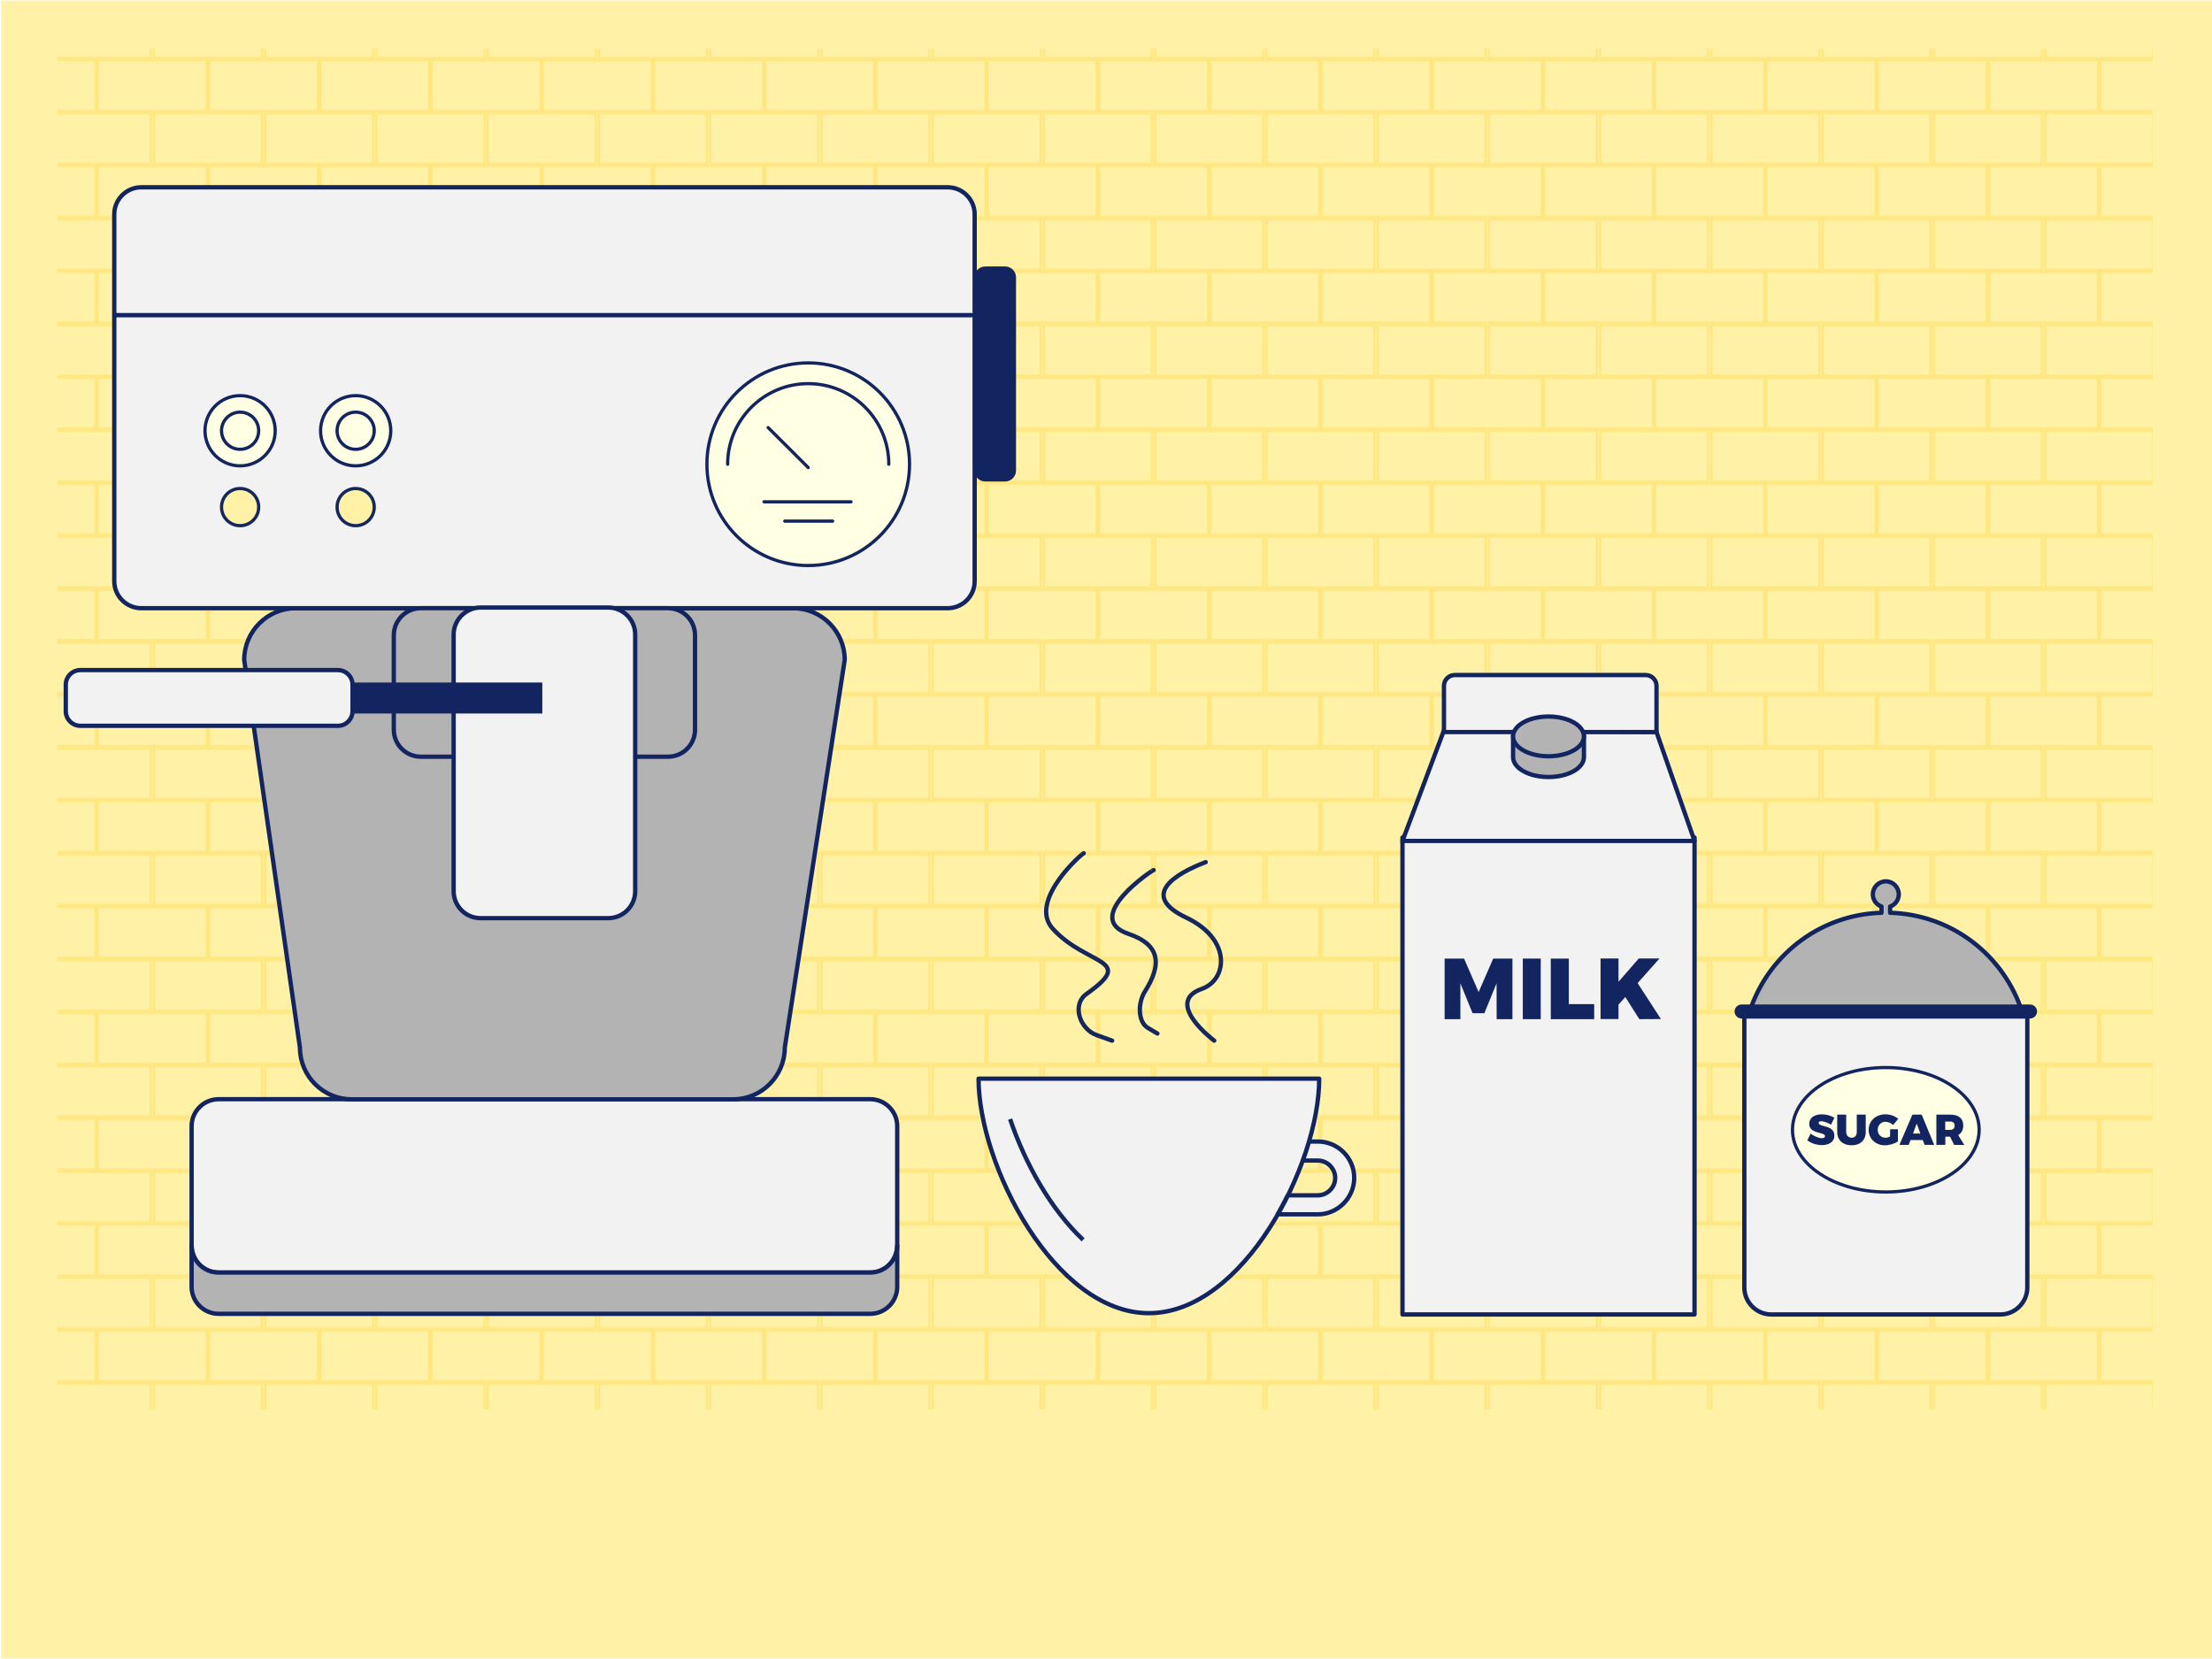 <?xml version="1.0" encoding="utf-8"?>
<!-- Generator: Adobe Illustrator 21.1.0, SVG Export Plug-In . SVG Version: 6.00 Build 0)  -->

<?xml-stylesheet type="text/css" href="../../../css/game_animation.css"?>

<svg version="1.1" id="coffee" xmlns="http://www.w3.org/2000/svg" xmlns:xlink="http://www.w3.org/1999/xlink" x="0px" y="0px"
	 viewBox="0 0 2048 1536" style="enable-background:new 0 0 2048 1536;" xml:space="preserve">
<style type="text/css">
	.st0{fill:none;}
	.st1{fill:none;stroke:#FFDB58;stroke-width:2;stroke-miterlimit:10;}
	.st2{fill:#FFF1A5;}
	.st3{opacity:0.5;fill:url(#pattern_1_);enable-background:new    ;}
	.st4{fill:#132560;}
	.st5{fill:#F2F2F2;stroke:#132560;stroke-width:4;stroke-linecap:round;stroke-linejoin:round;stroke-miterlimit:10;}
	.st6{fill:#B3B3B3;stroke:#132560;stroke-width:4;stroke-linecap:round;stroke-linejoin:round;stroke-miterlimit:10;}
	.st7{fill:#FFFFE4;stroke:#132560;stroke-width:3;stroke-linecap:round;stroke-linejoin:round;stroke-miterlimit:10;}
	.st8{fill:#FFF1A5;stroke:#14275E;stroke-width:3;stroke-miterlimit:10;}
	.st9{fill:none;stroke:#132560;stroke-width:3;stroke-linecap:round;stroke-linejoin:round;stroke-miterlimit:10;}
	.st10{fill:none;stroke:#14275E;stroke-width:4;stroke-miterlimit:10;}
	.st11{fill:none;stroke:#14275E;stroke-width:4;stroke-linecap:round;stroke-linejoin:round;stroke-miterlimit:10;}
</style>
<pattern  y="1536" width="102.1" height="97.7" patternUnits="userSpaceOnUse" id="New_Pattern" viewBox="51.1 -122.2 102.1 97.7" style="overflow:visible;">
	<g>
		<rect x="51.1" y="-122.2" class="st0" width="102.1" height="97.7"/>
		<g>
			<rect x="51.1" y="-122.2" class="st0" width="102.1" height="97.7"/>
			<rect x="103.1" y="-145.6" class="st1" width="100.1" height="46.9"/>
			<rect x="1" y="-145.6" class="st1" width="100.1" height="46.9"/>
			<rect x="52.1" y="-96.8" class="st1" width="100.1" height="46.9"/>
			<rect x="103.1" y="-47.9" class="st1" width="100.1" height="46.9"/>
			<rect x="1" y="-47.9" class="st1" width="100.1" height="46.9"/>
		</g>
	</g>
</pattern>
<rect id="background" x="1" y="0.5" class="st2" width="2047" height="1535"/>
<pattern  id="pattern_1_" xlink:href="#New_Pattern" patternTransform="matrix(1 0 0 -1 -167.5 -17102.801)">
</pattern>
<rect id="pattern" x="53" y="45" class="st3" width="1940" height="1260"/>
<g id="Milk">
	<g id="Milk_x5F_Carton">
		<rect x="1298.5" y="775.4" class="st5" width="270.4" height="441.6"/>
		<polygon class="st5" points="1336.9,676.2 1533.7,677.8 1568.9,778.6 1298.5,778.6 		"/>
		<path class="st5" d="M1346.9,625h176.8c5.5,0,10,4.5,10,10v42.8h-196.8V635C1336.9,629.5,1341.4,625,1346.9,625z"/>
	</g>
	<g id="Milk_x5F_Cap">
		<path class="st6" d="M1466.5,681h-65.6v19.2h0.1c0,0.3-0.1,0.5-0.1,0.8c0,10.2,14.7,18.4,32.8,18.4c18.1,0,32.8-8.2,32.8-18.4
			c0-0.3-0.1-0.5-0.1-0.8h0.1L1466.5,681L1466.5,681z"/>
		<ellipse class="st6" cx="1433.7" cy="681.8" rx="32.8" ry="18.4"/>
	</g>
	<g id="Milk_x5F_Text">
		<path class="st4" d="M1355.5,887.5l13.5,31l13.5-31h17.8v56.1h-14.6l-0.1-33.2l-11.3,27.7h-10.9l-11.3-27.7v33.2h-14.6v-56.1
			H1355.5z"/>
		<path class="st4" d="M1426.5,887.5v56.1h-16.6v-56.1H1426.5z"/>
		<path class="st4" d="M1452.5,887.5v42.2h23.5v13.9h-40.2v-56.1L1452.5,887.5L1452.5,887.5z"/>
		<path class="st4" d="M1517.8,943.6l-13-20.5l-6.3,7v13.4h-16.6v-56.1h16.6V909l18.8-21.6h19.2l-20.3,22.8l21.6,33.3L1517.8,943.6
			L1517.8,943.6z"/>
	</g>
</g>
<g id="Machine">
	<g id="Machine_x5F_Base">
		<path id="bottomMachine" class="st5" d="M805.7,1178.2H202.4c-13.8,0-25-11.2-25-25v-110.5c0-13.8,11.2-25,25-25h603.3
			c13.8,0,25,11.2,25,25v110.5C830.7,1167,819.5,1178.2,805.7,1178.2z"/>
		<path id="middleMachine" class="st6" d="M273.9,563.1h460.4c26.3,0,47.8,21.5,47.8,47.8L726.6,970c0,26.3-21.5,47.8-47.8,47.8
			H325.5c-26.3,0-47.8-21.5-47.8-47.8l-51.6-359.1C226.1,584.6,247.6,563.1,273.9,563.1z"/>
		<path id="topMachine" class="st5" d="M130.8,173.4h746.6c13.8,0,25,11.2,25,25v339.7c0,13.8-11.2,25-25,25H130.8
			c-13.7,0-25-11.2-25-25V198.4C105.8,184.6,117,173.4,130.8,173.4z M106.7,291.8h792.8"/>
		<path id="bottomMachineDG" class="st6" d="M805.7,1178.2H202.4c-13.8,0-25-11.2-25-25v38.2c0,13.8,11.2,25,25,25h603.3
			c13.8,0,25-11.2,25-25v-38.2C830.7,1167,819.5,1178.2,805.7,1178.2z"/>
		<path id="middleDG" class="st6" d="M389.6,563.1h228.9c13.8,0,25,11.2,25,25v87.5c0,13.8-11.2,25-25,25H389.6
			c-13.8,0-25-11.2-25-25v-87.5C364.6,574.3,375.9,563.1,389.6,563.1z"/>
		<path id="middleLG" class="st5" d="M445,562.5h118.1c13.8,0,25,11.2,25,25v237.6c0,13.8-11.2,25-25,25H445c-13.8,0-25-11.2-25-25
			V587.5C420,573.8,431.3,562.5,445,562.5z"/>
		<g id="leftHandle" class="lHandle-anim">
			<rect id="leftHandleBlue" x="313" y="631.9" class="st4" width="189.1" height="28.7"/>
			<path id="leftHandleGray" class="st5" d="M74.4,620.4h238.5c7.4,0,13.5,6.1,13.5,13.5v24.6c0,7.4-6.1,13.5-13.5,13.5H74.4
				c-7.4,0-13.5-6.1-13.5-13.5v-24.6C60.9,626.5,67,620.4,74.4,620.4z"/>
		</g>
		<path id="rightHandle" class="st4" d="M902.1,435.7V256.8c0-5.6,4.6-10.1,10.1-10.1h18.4c5.6,0,10.1,4.6,10.1,10.1v178.9
			c0,5.6-4.6,10.1-10.1,10.1h-18.4C906.7,445.8,902.1,441.3,902.1,435.7z"/>
	</g>
	<g id="machineVisuals">
		<g id="leftButtons">
			<circle id="outer_lWhite_1_" class="st7" cx="222.3" cy="398.8" r="32.5"/>
			<path id="inner_lWhite" class="st7 button-anim" d="M222.3,416c-9.5,0-17.2-7.7-17.2-17.2s7.7-17.2,17.2-17.2s17.2,7.7,17.2,17.2
				S231.8,416,222.3,416z"/>
			<path id="lYellow_button" class="st8 button-anim-on" d="M222.3,486.7c-9.5,0-17.2-7.7-17.2-17.2s7.7-17.2,17.2-17.2s17.2,7.7,17.2,17.2
				S231.8,486.7,222.3,486.7z"/>
		</g>
		<g id="rightButtons">
			<circle id="outer_rWhite" class="st7" cx="329.3" cy="398.8" r="32.5"/>
			<path id="inner_rWhite" class="st7 button-anim" d="M329.3,416c-9.5,0-17.2-7.7-17.2-17.2s7.7-17.2,17.2-17.2s17.2,7.7,17.2,17.2
				S338.8,416,329.3,416z"/>
			<path id="rYellow_button" class="st8 button-anim-off" d="M329.3,486.7c-9.5,0-17.2-7.7-17.2-17.2s7.7-17.2,17.2-17.2s17.2,7.7,17.2,17.2
				S338.8,486.7,329.3,486.7z"/>
		</g>
		<g id="Meter_1_">
			<circle id="meter_exterior" class="st7" cx="748.3" cy="429.8" r="93.8"/>
			<path id="half_circle" class="st7" d="M673.7,429.8c0-41.1,33.5-74.6,74.6-74.6s74.6,33.5,74.6,74.6"/>
			<line id="meterLine" class="st9 meterLine-anim" x1="748.3" y1="432.9" x2="711.2" y2="395.9"/>
			<line id="upperLine" class="st9" x1="707.4" y1="464.6" x2="787.9" y2="464.6"/>
			<line id="bottomLine" class="st9" x1="726.6" y1="482.5" x2="770.9" y2="482.5"/>
		</g>
	</g>
</g>
<g id="Coffee">
	<path id="coffee_cup" class="st5" d="M1221.4,998.7c0,79.9-70.5,217.1-157.7,217.1S906,1078.6,906,998.7H1221.4z M1220.2,1056.9
		h-8.2c-1.8,5.9-3.5,11.7-5.9,17.6h14c8.8,0,16.1,7.3,16.1,16.1c0,8.8-7.3,16.1-16.1,16.1h-27.8c-2.9,5.9-6.1,11.7-9.4,17.6h37.2
		c18.4,0,33.7-15.2,33.7-33.7C1253.9,1072.1,1238.7,1056.9,1220.2,1056.9z"/>
	<path class="st10" d="M1002.8,1147.9c-29.8-28.1-53.5-70.2-67.6-111.8"/>
	<path id="lSteam" class="st11" d="M1003.4,790c0-1.2-52.7,44.2-28.4,70.2c31.9,34.5,77.5,27.2,31,60c-14,9.9-6.4,32.8,9.7,38.3
		l14,5"/>
	<path id="rSteam" class="st11" d="M1116.3,798.2c-28.1,10.8-61.7,30.7-17.8,51.5c42.4,20.2,37.7,57.6,14.3,65.8
		c-36,12.6,11.4,48,11.4,48"/>
	<path id="mSteam" class="st11" d="M1068.1,805.6c0-0.9-67.6,44.2-23.1,59.1c28.4,9.7,31.6,27.2,14.9,53.5
		c-6.4,10.2-6.7,28.1,3.2,33.7l8.5,5"/>
</g>
<g id="Sugar">
	<path id="Jar" class="st5" d="M1615,941h262v251c0,13.8-11.2,25-25,25h-212c-13.8,0-25-11.2-25-25V941z"/>
	<ellipse id="Label" class="st7" cx="1746" cy="1046" rx="86.4" ry="57.6"/>
	<g id="Sugar_x5F_Text">
		<path class="st4" d="M1686.1,1038.1c-1.4,0-2.3,0.5-2.3,1.5c0,4.1,14.6,1.7,14.6,11.8c0,6-5.3,8.8-11.6,8.8
			c-4.8,0-10-1.7-13.5-4.4l3.1-6.3c2.9,2.4,7.6,4.3,10.4,4.3c1.8,0,2.9-0.6,2.9-1.9c0-4.2-14.6-1.6-14.6-11.4
			c0-5.4,4.6-8.8,11.6-8.8c4.3,0,8.7,1.3,11.7,3.2l-3.1,6.4C1692.6,1039.6,1688.5,1038.1,1686.1,1038.1z"/>
		<path class="st4" d="M1714.4,1053.4c2.8,0,4.7-2,4.7-5.2V1032h8.3v16.2c0,7.4-5.1,12.2-13.1,12.2s-13.3-4.8-13.3-12.2V1032h8.3
			v16.2C1709.4,1051.4,1711.6,1053.4,1714.4,1053.4z"/>
		<path class="st4" d="M1750,1045.5h7.2v11.3c-3,2.1-8,3.6-12,3.6c-8.7,0-15.1-6.1-15.1-14.4c0-8.2,6.6-14.3,15.6-14.3
			c4.3,0,8.9,1.6,11.8,4.2l-4.7,5.7c-1.9-1.8-4.7-3-7.2-3c-4,0-7.1,3.2-7.1,7.4c0,4.3,3.1,7.4,7.2,7.4c1.2,0,2.7-0.4,4.2-1.1
			L1750,1045.5L1750,1045.5z"/>
		<path class="st4" d="M1780.2,1055.5h-11.3l-1.7,4.5h-8.6l12-28h8.6l11.6,28h-8.9L1780.2,1055.5z M1778,1049.5l-3.4-9.2l-3.4,9.2
			H1778z"/>
		<path class="st4" d="M1809.2,1060l-3.7-7.6h-4.4v7.6h-8.3v-28h13.1c7.5,0,11.8,3.6,11.8,10c0,4.2-1.7,7.2-4.7,8.9l5.7,9.2
			L1809.2,1060L1809.2,1060z M1801,1046.1h4.8c2.5,0,3.9-1.4,3.9-3.9c0-2.4-1.4-3.8-3.9-3.8h-4.8V1046.1z"/>
	</g>
	<g id="Jar_Lid">
		<path class="st4 lid-animation" d="M1612.5,930h267c3.6,0,6.5,2.9,6.5,6.5l0,0c0,3.6-2.9,6.5-6.5,6.5h-267c-3.6,0-6.5-2.9-6.5-6.5l0,0
			C1606,932.9,1608.9,930,1612.5,930z"/>
		<path id="_x3C_Compound_x5F_Path_x3E_" class="st6" d="M1750,845.1v-5.8c4.7-1.6,8-6.1,8-11.3c0-6.6-5.4-12-12-12s-12,5.4-12,12
			c0,5.2,3.3,9.7,8,11.3v5.8c-55.5,1.6-102.4,37.3-120.5,86.9h249C1852.4,882.4,1805.5,846.7,1750,845.1z"/>
	</g>
</g>
</svg>
